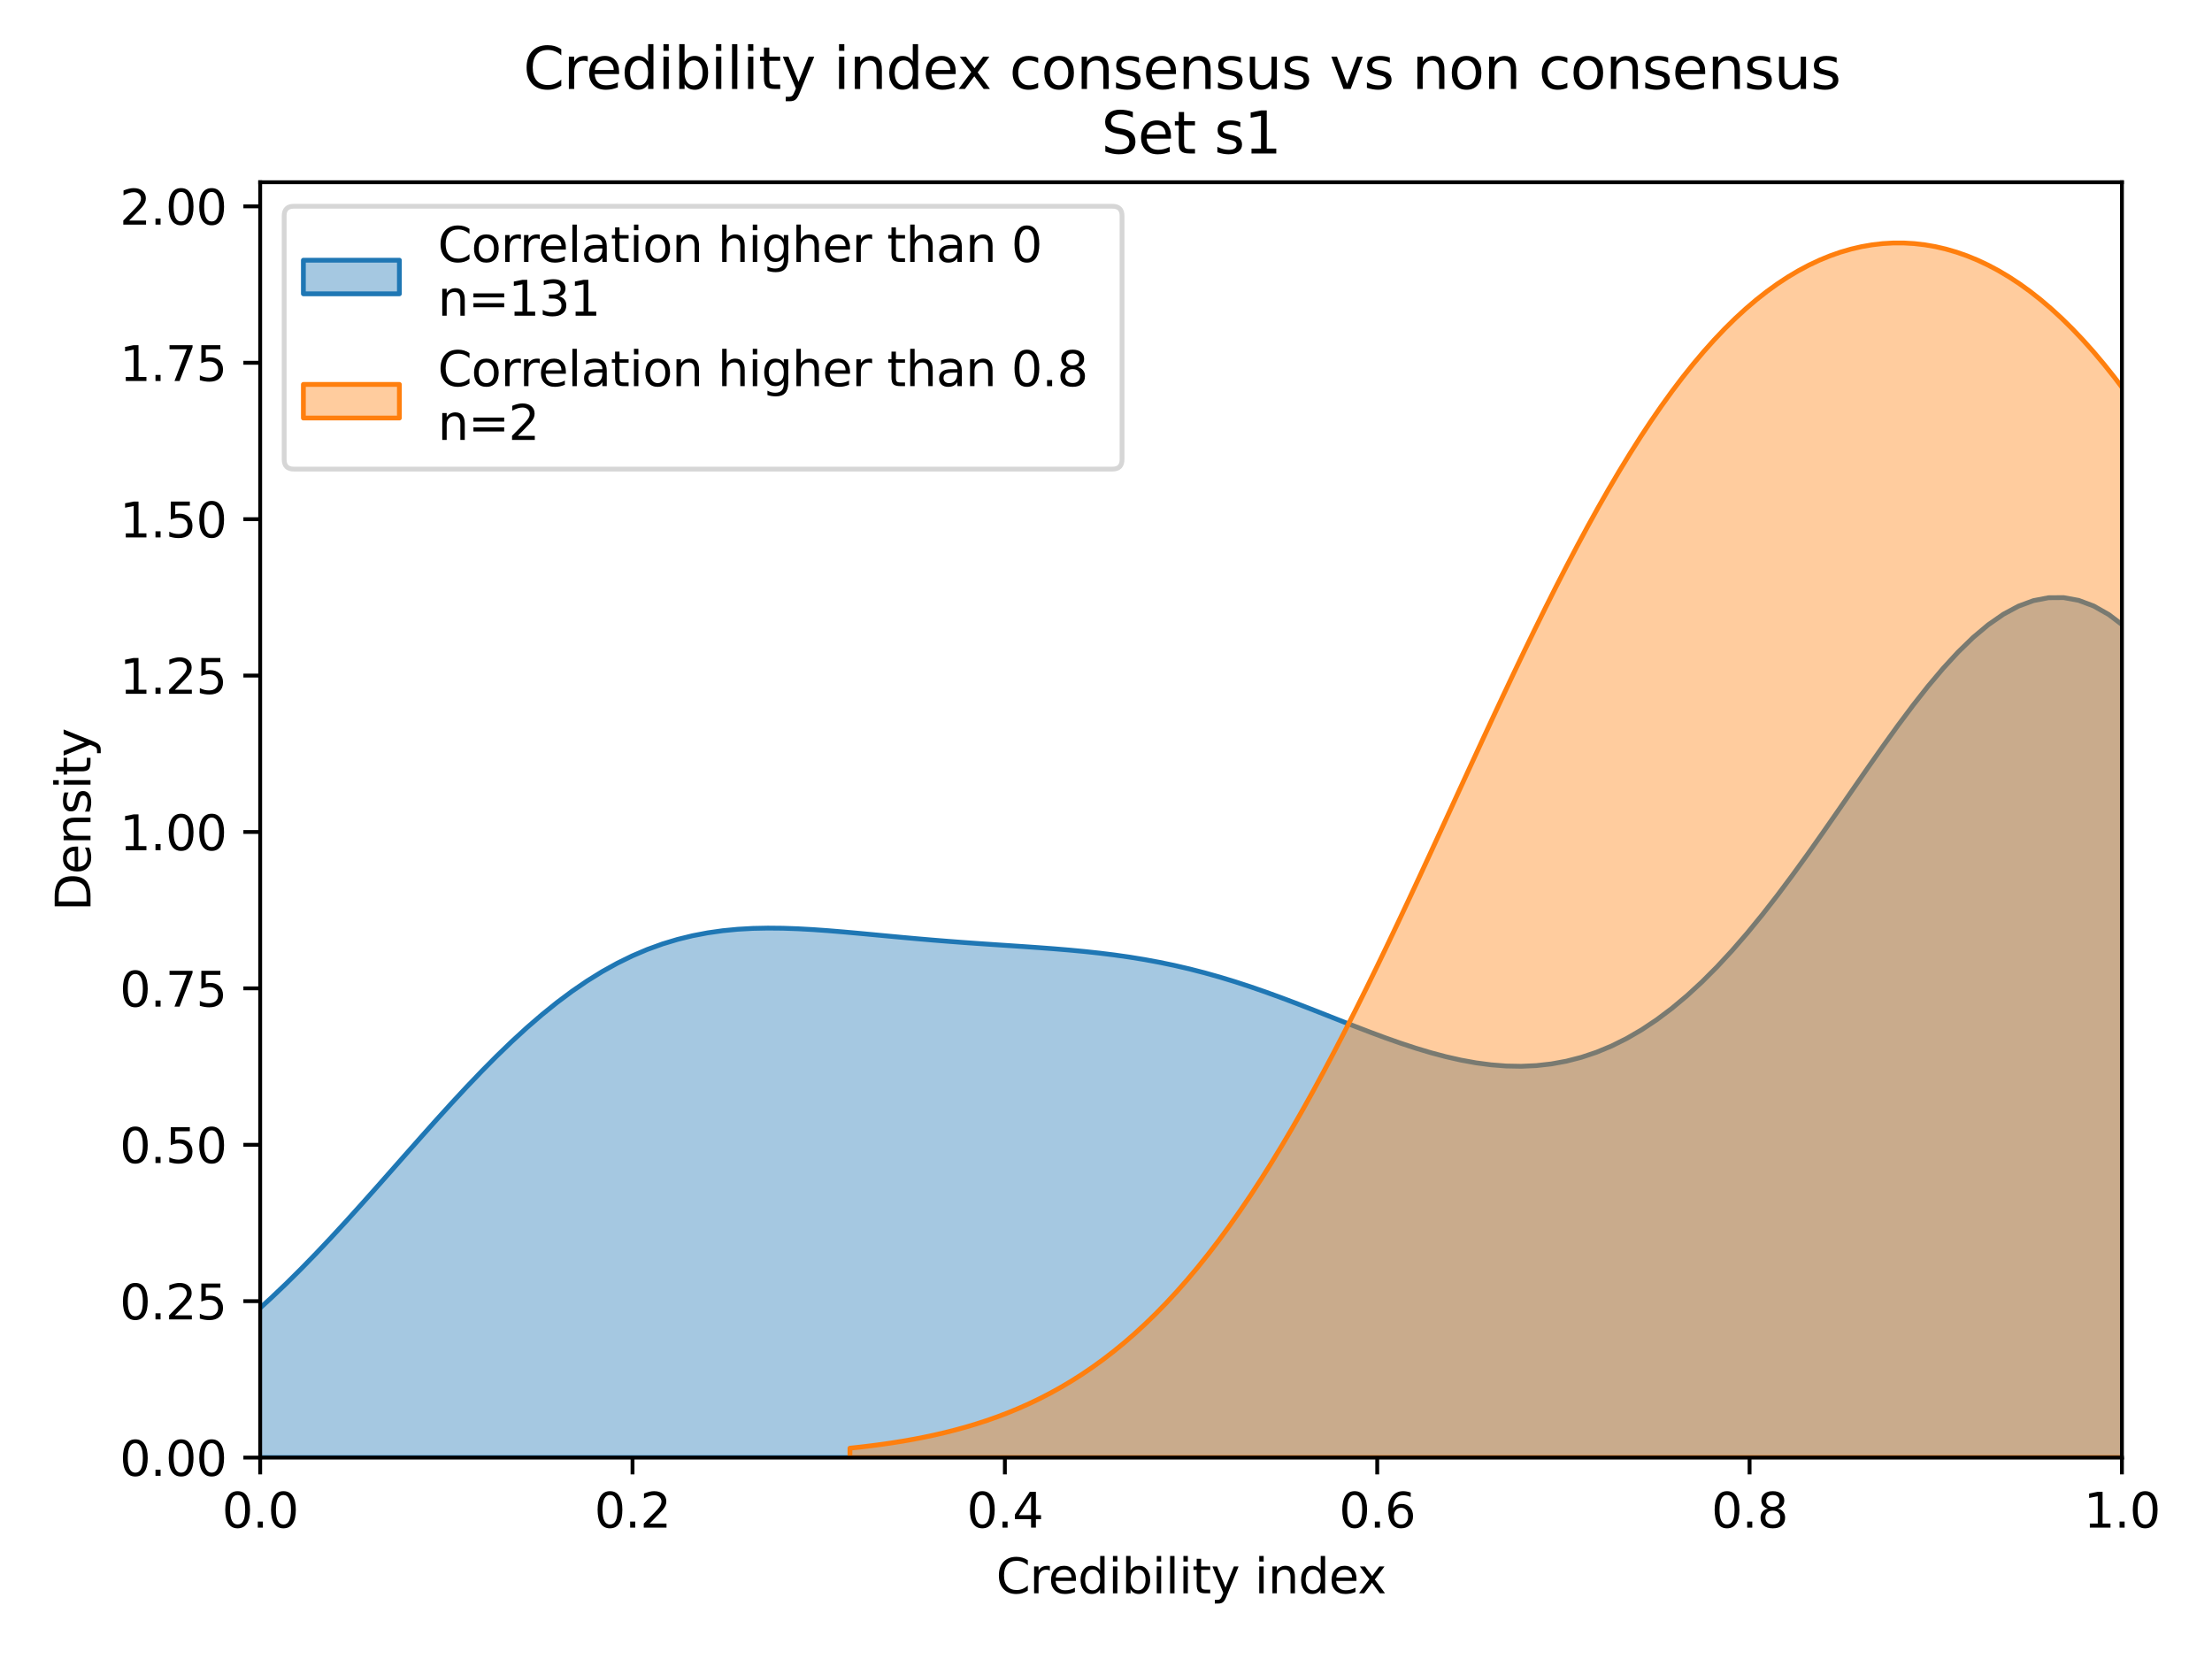 <?xml version="1.0" encoding="utf-8" standalone="no"?>
<!DOCTYPE svg PUBLIC "-//W3C//DTD SVG 1.1//EN"
  "http://www.w3.org/Graphics/SVG/1.1/DTD/svg11.dtd">
<svg height="345.6pt" version="1.1" viewBox="0 0 460.8 345.6" width="460.8pt" xmlns="http://www.w3.org/2000/svg" xmlns:xlink="http://www.w3.org/1999/xlink">
 <defs>
  <style type="text/css">*{stroke-linecap:butt;stroke-linejoin:round;}</style>
 </defs>
 <g id="figure_1">
  <g id="patch_1">
   <path d="M 0 345.6 
L 460.8 345.6 
L 460.8 0 
L 0 0 
z
" style="fill:#ffffff;"/>
  </g>
  <g id="axes_1">
   <g id="patch_2">
    <path d="M 54.2 303.64 
L 442.035 303.64 
L 442.035 37.968 
L 54.2 37.968 
z
" style="fill:#ffffff;"/>
   </g>
   <g id="PolyCollection_1">
    <path clip-path="url(#p120615dbb8)" d="M -40.898 303.309 
L -40.898 303.64 
L -37.759 303.64 
L -34.621 303.64 
L -31.482 303.64 
L -28.344 303.64 
L -25.205 303.64 
L -22.067 303.64 
L -18.928 303.64 
L -15.789 303.64 
L -12.651 303.64 
L -9.512 303.64 
L -6.374 303.64 
L -3.235 303.64 
L -0.097 303.64 
L 3.042 303.64 
L 6.18 303.64 
L 9.319 303.64 
L 12.457 303.64 
L 15.596 303.64 
L 18.735 303.64 
L 21.873 303.64 
L 25.012 303.64 
L 28.15 303.64 
L 31.289 303.64 
L 34.427 303.64 
L 37.566 303.64 
L 40.704 303.64 
L 43.843 303.64 
L 46.981 303.64 
L 50.12 303.64 
L 53.259 303.64 
L 56.397 303.64 
L 59.536 303.64 
L 62.674 303.64 
L 65.813 303.64 
L 68.951 303.64 
L 72.09 303.64 
L 75.228 303.64 
L 78.367 303.64 
L 81.505 303.64 
L 84.644 303.64 
L 87.783 303.64 
L 90.921 303.64 
L 94.06 303.64 
L 97.198 303.64 
L 100.337 303.64 
L 103.475 303.64 
L 106.614 303.64 
L 109.752 303.64 
L 112.891 303.64 
L 116.03 303.64 
L 119.168 303.64 
L 122.307 303.64 
L 125.445 303.64 
L 128.584 303.64 
L 131.722 303.64 
L 134.861 303.64 
L 137.999 303.64 
L 141.138 303.64 
L 144.276 303.64 
L 147.415 303.64 
L 150.554 303.64 
L 153.692 303.64 
L 156.831 303.64 
L 159.969 303.64 
L 163.108 303.64 
L 166.246 303.64 
L 169.385 303.64 
L 172.523 303.64 
L 175.662 303.64 
L 178.8 303.64 
L 181.939 303.64 
L 185.078 303.64 
L 188.216 303.64 
L 191.355 303.64 
L 194.493 303.64 
L 197.632 303.64 
L 200.77 303.64 
L 203.909 303.64 
L 207.047 303.64 
L 210.186 303.64 
L 213.324 303.64 
L 216.463 303.64 
L 219.602 303.64 
L 222.74 303.64 
L 225.879 303.64 
L 229.017 303.64 
L 232.156 303.64 
L 235.294 303.64 
L 238.433 303.64 
L 241.571 303.64 
L 244.71 303.64 
L 247.848 303.64 
L 250.987 303.64 
L 254.126 303.64 
L 257.264 303.64 
L 260.403 303.64 
L 263.541 303.64 
L 266.68 303.64 
L 269.818 303.64 
L 272.957 303.64 
L 276.095 303.64 
L 279.234 303.64 
L 282.373 303.64 
L 285.511 303.64 
L 288.65 303.64 
L 291.788 303.64 
L 294.927 303.64 
L 298.065 303.64 
L 301.204 303.64 
L 304.342 303.64 
L 307.481 303.64 
L 310.619 303.64 
L 313.758 303.64 
L 316.897 303.64 
L 320.035 303.64 
L 323.174 303.64 
L 326.312 303.64 
L 329.451 303.64 
L 332.589 303.64 
L 335.728 303.64 
L 338.866 303.64 
L 342.005 303.64 
L 345.143 303.64 
L 348.282 303.64 
L 351.421 303.64 
L 354.559 303.64 
L 357.698 303.64 
L 360.836 303.64 
L 363.975 303.64 
L 367.113 303.64 
L 370.252 303.64 
L 373.39 303.64 
L 376.529 303.64 
L 379.667 303.64 
L 382.806 303.64 
L 385.945 303.64 
L 389.083 303.64 
L 392.222 303.64 
L 395.36 303.64 
L 398.499 303.64 
L 401.637 303.64 
L 404.776 303.64 
L 407.914 303.64 
L 411.053 303.64 
L 414.192 303.64 
L 417.33 303.64 
L 420.469 303.64 
L 423.607 303.64 
L 426.746 303.64 
L 429.884 303.64 
L 433.023 303.64 
L 436.161 303.64 
L 439.3 303.64 
L 442.438 303.64 
L 445.577 303.64 
L 448.716 303.64 
L 451.854 303.64 
L 454.993 303.64 
L 458.131 303.64 
L 461.27 303.64 
L 464.408 303.64 
L 467.547 303.64 
L 470.685 303.64 
L 473.824 303.64 
L 476.962 303.64 
L 480.101 303.64 
L 483.24 303.64 
L 486.378 303.64 
L 489.517 303.64 
L 492.655 303.64 
L 495.794 303.64 
L 498.932 303.64 
L 502.071 303.64 
L 505.209 303.64 
L 508.348 303.64 
L 511.486 303.64 
L 514.625 303.64 
L 517.764 303.64 
L 520.902 303.64 
L 524.041 303.64 
L 527.179 303.64 
L 530.318 303.64 
L 533.456 303.64 
L 536.595 303.64 
L 539.733 303.64 
L 542.872 303.64 
L 546.01 303.64 
L 549.149 303.64 
L 552.288 303.64 
L 555.426 303.64 
L 558.565 303.64 
L 561.703 303.64 
L 564.842 303.64 
L 567.98 303.64 
L 571.119 303.64 
L 574.257 303.64 
L 577.396 303.64 
L 580.535 303.64 
L 583.673 303.64 
L 583.673 302.188 
L 583.673 302.188 
L 580.535 301.868 
L 577.396 301.486 
L 574.257 301.033 
L 571.119 300.498 
L 567.98 299.87 
L 564.842 299.136 
L 561.703 298.282 
L 558.565 297.293 
L 555.426 296.155 
L 552.288 294.851 
L 549.149 293.363 
L 546.01 291.675 
L 542.872 289.77 
L 539.733 287.63 
L 536.595 285.239 
L 533.456 282.58 
L 530.318 279.64 
L 527.179 276.406 
L 524.041 272.868 
L 520.902 269.016 
L 517.764 264.848 
L 514.625 260.36 
L 511.486 255.557 
L 508.348 250.444 
L 505.209 245.034 
L 502.071 239.343 
L 498.932 233.392 
L 495.794 227.209 
L 492.655 220.826 
L 489.517 214.278 
L 486.378 207.608 
L 483.24 200.861 
L 480.101 194.087 
L 476.962 187.338 
L 473.824 180.669 
L 470.685 174.137 
L 467.547 167.799 
L 464.408 161.712 
L 461.27 155.931 
L 458.131 150.511 
L 454.993 145.501 
L 451.854 140.947 
L 448.716 136.89 
L 445.577 133.367 
L 442.438 130.404 
L 439.3 128.025 
L 436.161 126.244 
L 433.023 125.067 
L 429.884 124.494 
L 426.746 124.517 
L 423.607 125.119 
L 420.469 126.279 
L 417.33 127.968 
L 414.192 130.151 
L 411.053 132.787 
L 407.914 135.834 
L 404.776 139.245 
L 401.637 142.969 
L 398.499 146.955 
L 395.36 151.153 
L 392.222 155.51 
L 389.083 159.977 
L 385.945 164.504 
L 382.806 169.045 
L 379.667 173.556 
L 376.529 177.998 
L 373.39 182.333 
L 370.252 186.529 
L 367.113 190.556 
L 363.975 194.391 
L 360.836 198.011 
L 357.698 201.4 
L 354.559 204.543 
L 351.421 207.431 
L 348.282 210.058 
L 345.143 212.417 
L 342.005 214.509 
L 338.866 216.335 
L 335.728 217.897 
L 332.589 219.2 
L 329.451 220.252 
L 326.312 221.06 
L 323.174 221.635 
L 320.035 221.986 
L 316.897 222.126 
L 313.758 222.067 
L 310.619 221.823 
L 307.481 221.409 
L 304.342 220.839 
L 301.204 220.129 
L 298.065 219.295 
L 294.927 218.353 
L 291.788 217.321 
L 288.65 216.215 
L 285.511 215.051 
L 282.373 213.847 
L 279.234 212.618 
L 276.095 211.379 
L 272.957 210.147 
L 269.818 208.933 
L 266.68 207.752 
L 263.541 206.614 
L 260.403 205.529 
L 257.264 204.506 
L 254.126 203.551 
L 250.987 202.668 
L 247.848 201.861 
L 244.71 201.13 
L 241.571 200.476 
L 238.433 199.895 
L 235.294 199.383 
L 232.156 198.937 
L 229.017 198.548 
L 225.879 198.21 
L 222.74 197.914 
L 219.602 197.653 
L 216.463 197.416 
L 213.324 197.197 
L 210.186 196.986 
L 207.047 196.777 
L 203.909 196.563 
L 200.77 196.34 
L 197.632 196.102 
L 194.493 195.85 
L 191.355 195.582 
L 188.216 195.3 
L 185.078 195.007 
L 181.939 194.711 
L 178.8 194.417 
L 175.662 194.135 
L 172.523 193.876 
L 169.385 193.653 
L 166.246 193.479 
L 163.108 193.369 
L 159.969 193.339 
L 156.831 193.403 
L 153.692 193.579 
L 150.554 193.882 
L 147.415 194.327 
L 144.276 194.927 
L 141.138 195.697 
L 137.999 196.646 
L 134.861 197.785 
L 131.722 199.121 
L 128.584 200.659 
L 125.445 202.401 
L 122.307 204.348 
L 119.168 206.497 
L 116.03 208.842 
L 112.891 211.376 
L 109.752 214.089 
L 106.614 216.968 
L 103.475 219.998 
L 100.337 223.163 
L 97.198 226.444 
L 94.06 229.823 
L 90.921 233.278 
L 87.783 236.788 
L 84.644 240.333 
L 81.505 243.89 
L 78.367 247.438 
L 75.228 250.958 
L 72.09 254.429 
L 68.951 257.833 
L 65.813 261.153 
L 62.674 264.374 
L 59.536 267.483 
L 56.397 270.468 
L 53.259 273.318 
L 50.12 276.027 
L 46.981 278.587 
L 43.843 280.996 
L 40.704 283.252 
L 37.566 285.352 
L 34.427 287.299 
L 31.289 289.096 
L 28.15 290.745 
L 25.012 292.251 
L 21.873 293.621 
L 18.735 294.861 
L 15.596 295.978 
L 12.457 296.98 
L 9.319 297.873 
L 6.18 298.667 
L 3.042 299.368 
L -0.097 299.986 
L -3.235 300.527 
L -6.374 300.998 
L -9.512 301.407 
L -12.651 301.761 
L -15.789 302.065 
L -18.928 302.325 
L -22.067 302.547 
L -25.205 302.735 
L -28.344 302.893 
L -31.482 303.027 
L -34.621 303.139 
L -37.759 303.232 
L -40.898 303.309 
z
" style="fill:#1f77b4;fill-opacity:0.4;stroke:#1f77b4;"/>
   </g>
   <g id="PolyCollection_2">
    <defs>
     <path d="M 177.061 -43.919 
L 177.061 -41.96 
L 179.257 -41.96 
L 181.452 -41.96 
L 183.647 -41.96 
L 185.843 -41.96 
L 188.038 -41.96 
L 190.233 -41.96 
L 192.429 -41.96 
L 194.624 -41.96 
L 196.819 -41.96 
L 199.015 -41.96 
L 201.21 -41.96 
L 203.405 -41.96 
L 205.601 -41.96 
L 207.796 -41.96 
L 209.991 -41.96 
L 212.186 -41.96 
L 214.382 -41.96 
L 216.577 -41.96 
L 218.772 -41.96 
L 220.968 -41.96 
L 223.163 -41.96 
L 225.358 -41.96 
L 227.554 -41.96 
L 229.749 -41.96 
L 231.944 -41.96 
L 234.14 -41.96 
L 236.335 -41.96 
L 238.53 -41.96 
L 240.725 -41.96 
L 242.921 -41.96 
L 245.116 -41.96 
L 247.311 -41.96 
L 249.507 -41.96 
L 251.702 -41.96 
L 253.897 -41.96 
L 256.093 -41.96 
L 258.288 -41.96 
L 260.483 -41.96 
L 262.679 -41.96 
L 264.874 -41.96 
L 267.069 -41.96 
L 269.264 -41.96 
L 271.46 -41.96 
L 273.655 -41.96 
L 275.85 -41.96 
L 278.046 -41.96 
L 280.241 -41.96 
L 282.436 -41.96 
L 284.632 -41.96 
L 286.827 -41.96 
L 289.022 -41.96 
L 291.218 -41.96 
L 293.413 -41.96 
L 295.608 -41.96 
L 297.804 -41.96 
L 299.999 -41.96 
L 302.194 -41.96 
L 304.389 -41.96 
L 306.585 -41.96 
L 308.78 -41.96 
L 310.975 -41.96 
L 313.171 -41.96 
L 315.366 -41.96 
L 317.561 -41.96 
L 319.757 -41.96 
L 321.952 -41.96 
L 324.147 -41.96 
L 326.343 -41.96 
L 328.538 -41.96 
L 330.733 -41.96 
L 332.928 -41.96 
L 335.124 -41.96 
L 337.319 -41.96 
L 339.514 -41.96 
L 341.71 -41.96 
L 343.905 -41.96 
L 346.1 -41.96 
L 348.296 -41.96 
L 350.491 -41.96 
L 352.686 -41.96 
L 354.882 -41.96 
L 357.077 -41.96 
L 359.272 -41.96 
L 361.467 -41.96 
L 363.663 -41.96 
L 365.858 -41.96 
L 368.053 -41.96 
L 370.249 -41.96 
L 372.444 -41.96 
L 374.639 -41.96 
L 376.835 -41.96 
L 379.03 -41.96 
L 381.225 -41.96 
L 383.421 -41.96 
L 385.616 -41.96 
L 387.811 -41.96 
L 390.007 -41.96 
L 392.202 -41.96 
L 394.397 -41.96 
L 396.592 -41.96 
L 398.788 -41.96 
L 400.983 -41.96 
L 403.178 -41.96 
L 405.374 -41.96 
L 407.569 -41.96 
L 409.764 -41.96 
L 411.96 -41.96 
L 414.155 -41.96 
L 416.35 -41.96 
L 418.546 -41.96 
L 420.741 -41.96 
L 422.936 -41.96 
L 425.131 -41.96 
L 427.327 -41.96 
L 429.522 -41.96 
L 431.717 -41.96 
L 433.913 -41.96 
L 436.108 -41.96 
L 438.303 -41.96 
L 440.499 -41.96 
L 442.694 -41.96 
L 444.889 -41.96 
L 447.085 -41.96 
L 449.28 -41.96 
L 451.475 -41.96 
L 453.671 -41.96 
L 455.866 -41.96 
L 458.061 -41.96 
L 460.256 -41.96 
L 462.452 -41.96 
L 464.647 -41.96 
L 466.842 -41.96 
L 469.038 -41.96 
L 471.233 -41.96 
L 473.428 -41.96 
L 475.624 -41.96 
L 477.819 -41.96 
L 480.014 -41.96 
L 482.21 -41.96 
L 484.405 -41.96 
L 486.6 -41.96 
L 488.795 -41.96 
L 490.991 -41.96 
L 493.186 -41.96 
L 495.381 -41.96 
L 497.577 -41.96 
L 499.772 -41.96 
L 501.967 -41.96 
L 504.163 -41.96 
L 506.358 -41.96 
L 508.553 -41.96 
L 510.749 -41.96 
L 512.944 -41.96 
L 515.139 -41.96 
L 517.334 -41.96 
L 519.53 -41.96 
L 521.725 -41.96 
L 523.92 -41.96 
L 526.116 -41.96 
L 528.311 -41.96 
L 530.506 -41.96 
L 532.702 -41.96 
L 534.897 -41.96 
L 537.092 -41.96 
L 539.288 -41.96 
L 541.483 -41.96 
L 543.678 -41.96 
L 545.874 -41.96 
L 548.069 -41.96 
L 550.264 -41.96 
L 552.459 -41.96 
L 554.655 -41.96 
L 556.85 -41.96 
L 559.045 -41.96 
L 561.241 -41.96 
L 563.436 -41.96 
L 565.631 -41.96 
L 567.827 -41.96 
L 570.022 -41.96 
L 572.217 -41.96 
L 574.413 -41.96 
L 576.608 -41.96 
L 578.803 -41.96 
L 580.998 -41.96 
L 583.194 -41.96 
L 585.389 -41.96 
L 587.584 -41.96 
L 589.78 -41.96 
L 591.975 -41.96 
L 594.17 -41.96 
L 596.366 -41.96 
L 598.561 -41.96 
L 600.756 -41.96 
L 602.952 -41.96 
L 605.147 -41.96 
L 607.342 -41.96 
L 609.538 -41.96 
L 611.733 -41.96 
L 613.928 -41.96 
L 613.928 -43.919 
L 613.928 -43.919 
L 611.733 -44.156 
L 609.538 -44.418 
L 607.342 -44.708 
L 605.147 -45.028 
L 602.952 -45.379 
L 600.756 -45.766 
L 598.561 -46.189 
L 596.366 -46.654 
L 594.17 -47.161 
L 591.975 -47.715 
L 589.78 -48.319 
L 587.584 -48.976 
L 585.389 -49.69 
L 583.194 -50.463 
L 580.998 -51.301 
L 578.803 -52.207 
L 576.608 -53.184 
L 574.413 -54.236 
L 572.217 -55.368 
L 570.022 -56.583 
L 567.827 -57.885 
L 565.631 -59.278 
L 563.436 -60.766 
L 561.241 -62.352 
L 559.045 -64.041 
L 556.85 -65.835 
L 554.655 -67.739 
L 552.459 -69.754 
L 550.264 -71.884 
L 548.069 -74.132 
L 545.874 -76.499 
L 543.678 -78.988 
L 541.483 -81.601 
L 539.288 -84.338 
L 537.092 -87.201 
L 534.897 -90.189 
L 532.702 -93.304 
L 530.506 -96.543 
L 528.311 -99.906 
L 526.116 -103.391 
L 523.92 -106.997 
L 521.725 -110.72 
L 519.53 -114.556 
L 517.334 -118.503 
L 515.139 -122.555 
L 512.944 -126.707 
L 510.749 -130.954 
L 508.553 -135.289 
L 506.358 -139.707 
L 504.163 -144.199 
L 501.967 -148.757 
L 499.772 -153.375 
L 497.577 -158.043 
L 495.381 -162.753 
L 493.186 -167.494 
L 490.991 -172.259 
L 488.795 -177.036 
L 486.6 -181.817 
L 484.405 -186.591 
L 482.21 -191.349 
L 480.014 -196.08 
L 477.819 -200.775 
L 475.624 -205.423 
L 473.428 -210.017 
L 471.233 -214.545 
L 469.038 -219 
L 466.842 -223.372 
L 464.647 -227.654 
L 462.452 -231.838 
L 460.256 -235.916 
L 458.061 -239.882 
L 455.866 -243.73 
L 453.671 -247.454 
L 451.475 -251.049 
L 449.28 -254.512 
L 447.085 -257.837 
L 444.889 -261.022 
L 442.694 -264.065 
L 440.499 -266.963 
L 438.303 -269.715 
L 436.108 -272.32 
L 433.913 -274.777 
L 431.717 -277.088 
L 429.522 -279.251 
L 427.327 -281.267 
L 425.131 -283.139 
L 422.936 -284.867 
L 420.741 -286.453 
L 418.546 -287.898 
L 416.35 -289.204 
L 414.155 -290.373 
L 411.96 -291.406 
L 409.764 -292.306 
L 407.569 -293.075 
L 405.374 -293.712 
L 403.178 -294.221 
L 400.983 -294.601 
L 398.788 -294.855 
L 396.592 -294.981 
L 394.397 -294.981 
L 392.202 -294.855 
L 390.007 -294.601 
L 387.811 -294.221 
L 385.616 -293.712 
L 383.421 -293.075 
L 381.225 -292.306 
L 379.03 -291.406 
L 376.835 -290.373 
L 374.639 -289.204 
L 372.444 -287.898 
L 370.249 -286.453 
L 368.053 -284.867 
L 365.858 -283.139 
L 363.663 -281.267 
L 361.467 -279.251 
L 359.272 -277.088 
L 357.077 -274.777 
L 354.882 -272.32 
L 352.686 -269.715 
L 350.491 -266.963 
L 348.296 -264.065 
L 346.1 -261.022 
L 343.905 -257.837 
L 341.71 -254.512 
L 339.514 -251.049 
L 337.319 -247.454 
L 335.124 -243.73 
L 332.928 -239.882 
L 330.733 -235.916 
L 328.538 -231.838 
L 326.343 -227.654 
L 324.147 -223.372 
L 321.952 -219 
L 319.757 -214.545 
L 317.561 -210.017 
L 315.366 -205.423 
L 313.171 -200.775 
L 310.975 -196.08 
L 308.78 -191.349 
L 306.585 -186.591 
L 304.389 -181.817 
L 302.194 -177.036 
L 299.999 -172.259 
L 297.804 -167.494 
L 295.608 -162.753 
L 293.413 -158.043 
L 291.218 -153.375 
L 289.022 -148.757 
L 286.827 -144.199 
L 284.632 -139.707 
L 282.436 -135.289 
L 280.241 -130.954 
L 278.046 -126.707 
L 275.85 -122.555 
L 273.655 -118.503 
L 271.46 -114.556 
L 269.264 -110.72 
L 267.069 -106.997 
L 264.874 -103.391 
L 262.679 -99.906 
L 260.483 -96.543 
L 258.288 -93.304 
L 256.093 -90.189 
L 253.897 -87.201 
L 251.702 -84.338 
L 249.507 -81.601 
L 247.311 -78.988 
L 245.116 -76.499 
L 242.921 -74.132 
L 240.725 -71.884 
L 238.53 -69.754 
L 236.335 -67.739 
L 234.14 -65.835 
L 231.944 -64.041 
L 229.749 -62.352 
L 227.554 -60.766 
L 225.358 -59.278 
L 223.163 -57.885 
L 220.968 -56.583 
L 218.772 -55.368 
L 216.577 -54.236 
L 214.382 -53.184 
L 212.186 -52.207 
L 209.991 -51.301 
L 207.796 -50.463 
L 205.601 -49.69 
L 203.405 -48.976 
L 201.21 -48.319 
L 199.015 -47.715 
L 196.819 -47.161 
L 194.624 -46.654 
L 192.429 -46.189 
L 190.233 -45.766 
L 188.038 -45.379 
L 185.843 -45.028 
L 183.647 -44.708 
L 181.452 -44.418 
L 179.257 -44.156 
L 177.061 -43.919 
z
" id="mcdb74184a7" style="stroke:#ff7f0e;"/>
    </defs>
    <g clip-path="url(#p120615dbb8)">
     <use style="fill:#ff7f0e;fill-opacity:0.4;stroke:#ff7f0e;" x="0" xlink:href="#mcdb74184a7" y="345.6"/>
    </g>
   </g>
   <g id="matplotlib.axis_1">
    <g id="xtick_1">
     <g id="line2d_1">
      <defs>
       <path d="M 0 0 
L 0 3.5 
" id="mc9a29b6641" style="stroke:#000000;stroke-width:0.8;"/>
      </defs>
      <g>
       <use style="stroke:#000000;stroke-width:0.8;" x="54.2" xlink:href="#mc9a29b6641" y="303.64"/>
      </g>
     </g>
     <g id="text_1">
      <!-- 0.0 -->
      <g transform="translate(46.248 318.238)scale(0.1 -0.1)">
       <defs>
        <path d="M 2034 4250 
Q 1547 4250 1301 3770 
Q 1056 3291 1056 2328 
Q 1056 1369 1301 889 
Q 1547 409 2034 409 
Q 2525 409 2770 889 
Q 3016 1369 3016 2328 
Q 3016 3291 2770 3770 
Q 2525 4250 2034 4250 
z
M 2034 4750 
Q 2819 4750 3233 4129 
Q 3647 3509 3647 2328 
Q 3647 1150 3233 529 
Q 2819 -91 2034 -91 
Q 1250 -91 836 529 
Q 422 1150 422 2328 
Q 422 3509 836 4129 
Q 1250 4750 2034 4750 
z
" id="DejaVuSans-30" transform="scale(0.016)"/>
        <path d="M 684 794 
L 1344 794 
L 1344 0 
L 684 0 
L 684 794 
z
" id="DejaVuSans-2e" transform="scale(0.016)"/>
       </defs>
       <use xlink:href="#DejaVuSans-30"/>
       <use x="63.623" xlink:href="#DejaVuSans-2e"/>
       <use x="95.41" xlink:href="#DejaVuSans-30"/>
      </g>
     </g>
    </g>
    <g id="xtick_2">
     <g id="line2d_2">
      <g>
       <use style="stroke:#000000;stroke-width:0.8;" x="131.767" xlink:href="#mc9a29b6641" y="303.64"/>
      </g>
     </g>
     <g id="text_2">
      <!-- 0.2 -->
      <g transform="translate(123.815 318.238)scale(0.1 -0.1)">
       <defs>
        <path d="M 1228 531 
L 3431 531 
L 3431 0 
L 469 0 
L 469 531 
Q 828 903 1448 1529 
Q 2069 2156 2228 2338 
Q 2531 2678 2651 2914 
Q 2772 3150 2772 3378 
Q 2772 3750 2511 3984 
Q 2250 4219 1831 4219 
Q 1534 4219 1204 4116 
Q 875 4013 500 3803 
L 500 4441 
Q 881 4594 1212 4672 
Q 1544 4750 1819 4750 
Q 2544 4750 2975 4387 
Q 3406 4025 3406 3419 
Q 3406 3131 3298 2873 
Q 3191 2616 2906 2266 
Q 2828 2175 2409 1742 
Q 1991 1309 1228 531 
z
" id="DejaVuSans-32" transform="scale(0.016)"/>
       </defs>
       <use xlink:href="#DejaVuSans-30"/>
       <use x="63.623" xlink:href="#DejaVuSans-2e"/>
       <use x="95.41" xlink:href="#DejaVuSans-32"/>
      </g>
     </g>
    </g>
    <g id="xtick_3">
     <g id="line2d_3">
      <g>
       <use style="stroke:#000000;stroke-width:0.8;" x="209.334" xlink:href="#mc9a29b6641" y="303.64"/>
      </g>
     </g>
     <g id="text_3">
      <!-- 0.4 -->
      <g transform="translate(201.382 318.238)scale(0.1 -0.1)">
       <defs>
        <path d="M 2419 4116 
L 825 1625 
L 2419 1625 
L 2419 4116 
z
M 2253 4666 
L 3047 4666 
L 3047 1625 
L 3713 1625 
L 3713 1100 
L 3047 1100 
L 3047 0 
L 2419 0 
L 2419 1100 
L 313 1100 
L 313 1709 
L 2253 4666 
z
" id="DejaVuSans-34" transform="scale(0.016)"/>
       </defs>
       <use xlink:href="#DejaVuSans-30"/>
       <use x="63.623" xlink:href="#DejaVuSans-2e"/>
       <use x="95.41" xlink:href="#DejaVuSans-34"/>
      </g>
     </g>
    </g>
    <g id="xtick_4">
     <g id="line2d_4">
      <g>
       <use style="stroke:#000000;stroke-width:0.8;" x="286.901" xlink:href="#mc9a29b6641" y="303.64"/>
      </g>
     </g>
     <g id="text_4">
      <!-- 0.6 -->
      <g transform="translate(278.949 318.238)scale(0.1 -0.1)">
       <defs>
        <path d="M 2113 2584 
Q 1688 2584 1439 2293 
Q 1191 2003 1191 1497 
Q 1191 994 1439 701 
Q 1688 409 2113 409 
Q 2538 409 2786 701 
Q 3034 994 3034 1497 
Q 3034 2003 2786 2293 
Q 2538 2584 2113 2584 
z
M 3366 4563 
L 3366 3988 
Q 3128 4100 2886 4159 
Q 2644 4219 2406 4219 
Q 1781 4219 1451 3797 
Q 1122 3375 1075 2522 
Q 1259 2794 1537 2939 
Q 1816 3084 2150 3084 
Q 2853 3084 3261 2657 
Q 3669 2231 3669 1497 
Q 3669 778 3244 343 
Q 2819 -91 2113 -91 
Q 1303 -91 875 529 
Q 447 1150 447 2328 
Q 447 3434 972 4092 
Q 1497 4750 2381 4750 
Q 2619 4750 2861 4703 
Q 3103 4656 3366 4563 
z
" id="DejaVuSans-36" transform="scale(0.016)"/>
       </defs>
       <use xlink:href="#DejaVuSans-30"/>
       <use x="63.623" xlink:href="#DejaVuSans-2e"/>
       <use x="95.41" xlink:href="#DejaVuSans-36"/>
      </g>
     </g>
    </g>
    <g id="xtick_5">
     <g id="line2d_5">
      <g>
       <use style="stroke:#000000;stroke-width:0.8;" x="364.468" xlink:href="#mc9a29b6641" y="303.64"/>
      </g>
     </g>
     <g id="text_5">
      <!-- 0.8 -->
      <g transform="translate(356.516 318.238)scale(0.1 -0.1)">
       <defs>
        <path d="M 2034 2216 
Q 1584 2216 1326 1975 
Q 1069 1734 1069 1313 
Q 1069 891 1326 650 
Q 1584 409 2034 409 
Q 2484 409 2743 651 
Q 3003 894 3003 1313 
Q 3003 1734 2745 1975 
Q 2488 2216 2034 2216 
z
M 1403 2484 
Q 997 2584 770 2862 
Q 544 3141 544 3541 
Q 544 4100 942 4425 
Q 1341 4750 2034 4750 
Q 2731 4750 3128 4425 
Q 3525 4100 3525 3541 
Q 3525 3141 3298 2862 
Q 3072 2584 2669 2484 
Q 3125 2378 3379 2068 
Q 3634 1759 3634 1313 
Q 3634 634 3220 271 
Q 2806 -91 2034 -91 
Q 1263 -91 848 271 
Q 434 634 434 1313 
Q 434 1759 690 2068 
Q 947 2378 1403 2484 
z
M 1172 3481 
Q 1172 3119 1398 2916 
Q 1625 2713 2034 2713 
Q 2441 2713 2670 2916 
Q 2900 3119 2900 3481 
Q 2900 3844 2670 4047 
Q 2441 4250 2034 4250 
Q 1625 4250 1398 4047 
Q 1172 3844 1172 3481 
z
" id="DejaVuSans-38" transform="scale(0.016)"/>
       </defs>
       <use xlink:href="#DejaVuSans-30"/>
       <use x="63.623" xlink:href="#DejaVuSans-2e"/>
       <use x="95.41" xlink:href="#DejaVuSans-38"/>
      </g>
     </g>
    </g>
    <g id="xtick_6">
     <g id="line2d_6">
      <g>
       <use style="stroke:#000000;stroke-width:0.8;" x="442.035" xlink:href="#mc9a29b6641" y="303.64"/>
      </g>
     </g>
     <g id="text_6">
      <!-- 1.0 -->
      <g transform="translate(434.083 318.238)scale(0.1 -0.1)">
       <defs>
        <path d="M 794 531 
L 1825 531 
L 1825 4091 
L 703 3866 
L 703 4441 
L 1819 4666 
L 2450 4666 
L 2450 531 
L 3481 531 
L 3481 0 
L 794 0 
L 794 531 
z
" id="DejaVuSans-31" transform="scale(0.016)"/>
       </defs>
       <use xlink:href="#DejaVuSans-31"/>
       <use x="63.623" xlink:href="#DejaVuSans-2e"/>
       <use x="95.41" xlink:href="#DejaVuSans-30"/>
      </g>
     </g>
    </g>
    <g id="text_7">
     <!-- Credibility index -->
     <g transform="translate(207.513 331.917)scale(0.1 -0.1)">
      <defs>
       <path d="M 4122 4306 
L 4122 3641 
Q 3803 3938 3442 4084 
Q 3081 4231 2675 4231 
Q 1875 4231 1450 3742 
Q 1025 3253 1025 2328 
Q 1025 1406 1450 917 
Q 1875 428 2675 428 
Q 3081 428 3442 575 
Q 3803 722 4122 1019 
L 4122 359 
Q 3791 134 3420 21 
Q 3050 -91 2638 -91 
Q 1578 -91 968 557 
Q 359 1206 359 2328 
Q 359 3453 968 4101 
Q 1578 4750 2638 4750 
Q 3056 4750 3426 4639 
Q 3797 4528 4122 4306 
z
" id="DejaVuSans-43" transform="scale(0.016)"/>
       <path d="M 2631 2963 
Q 2534 3019 2420 3045 
Q 2306 3072 2169 3072 
Q 1681 3072 1420 2755 
Q 1159 2438 1159 1844 
L 1159 0 
L 581 0 
L 581 3500 
L 1159 3500 
L 1159 2956 
Q 1341 3275 1631 3429 
Q 1922 3584 2338 3584 
Q 2397 3584 2469 3576 
Q 2541 3569 2628 3553 
L 2631 2963 
z
" id="DejaVuSans-72" transform="scale(0.016)"/>
       <path d="M 3597 1894 
L 3597 1613 
L 953 1613 
Q 991 1019 1311 708 
Q 1631 397 2203 397 
Q 2534 397 2845 478 
Q 3156 559 3463 722 
L 3463 178 
Q 3153 47 2828 -22 
Q 2503 -91 2169 -91 
Q 1331 -91 842 396 
Q 353 884 353 1716 
Q 353 2575 817 3079 
Q 1281 3584 2069 3584 
Q 2775 3584 3186 3129 
Q 3597 2675 3597 1894 
z
M 3022 2063 
Q 3016 2534 2758 2815 
Q 2500 3097 2075 3097 
Q 1594 3097 1305 2825 
Q 1016 2553 972 2059 
L 3022 2063 
z
" id="DejaVuSans-65" transform="scale(0.016)"/>
       <path d="M 2906 2969 
L 2906 4863 
L 3481 4863 
L 3481 0 
L 2906 0 
L 2906 525 
Q 2725 213 2448 61 
Q 2172 -91 1784 -91 
Q 1150 -91 751 415 
Q 353 922 353 1747 
Q 353 2572 751 3078 
Q 1150 3584 1784 3584 
Q 2172 3584 2448 3432 
Q 2725 3281 2906 2969 
z
M 947 1747 
Q 947 1113 1208 752 
Q 1469 391 1925 391 
Q 2381 391 2643 752 
Q 2906 1113 2906 1747 
Q 2906 2381 2643 2742 
Q 2381 3103 1925 3103 
Q 1469 3103 1208 2742 
Q 947 2381 947 1747 
z
" id="DejaVuSans-64" transform="scale(0.016)"/>
       <path d="M 603 3500 
L 1178 3500 
L 1178 0 
L 603 0 
L 603 3500 
z
M 603 4863 
L 1178 4863 
L 1178 4134 
L 603 4134 
L 603 4863 
z
" id="DejaVuSans-69" transform="scale(0.016)"/>
       <path d="M 3116 1747 
Q 3116 2381 2855 2742 
Q 2594 3103 2138 3103 
Q 1681 3103 1420 2742 
Q 1159 2381 1159 1747 
Q 1159 1113 1420 752 
Q 1681 391 2138 391 
Q 2594 391 2855 752 
Q 3116 1113 3116 1747 
z
M 1159 2969 
Q 1341 3281 1617 3432 
Q 1894 3584 2278 3584 
Q 2916 3584 3314 3078 
Q 3713 2572 3713 1747 
Q 3713 922 3314 415 
Q 2916 -91 2278 -91 
Q 1894 -91 1617 61 
Q 1341 213 1159 525 
L 1159 0 
L 581 0 
L 581 4863 
L 1159 4863 
L 1159 2969 
z
" id="DejaVuSans-62" transform="scale(0.016)"/>
       <path d="M 603 4863 
L 1178 4863 
L 1178 0 
L 603 0 
L 603 4863 
z
" id="DejaVuSans-6c" transform="scale(0.016)"/>
       <path d="M 1172 4494 
L 1172 3500 
L 2356 3500 
L 2356 3053 
L 1172 3053 
L 1172 1153 
Q 1172 725 1289 603 
Q 1406 481 1766 481 
L 2356 481 
L 2356 0 
L 1766 0 
Q 1100 0 847 248 
Q 594 497 594 1153 
L 594 3053 
L 172 3053 
L 172 3500 
L 594 3500 
L 594 4494 
L 1172 4494 
z
" id="DejaVuSans-74" transform="scale(0.016)"/>
       <path d="M 2059 -325 
Q 1816 -950 1584 -1140 
Q 1353 -1331 966 -1331 
L 506 -1331 
L 506 -850 
L 844 -850 
Q 1081 -850 1212 -737 
Q 1344 -625 1503 -206 
L 1606 56 
L 191 3500 
L 800 3500 
L 1894 763 
L 2988 3500 
L 3597 3500 
L 2059 -325 
z
" id="DejaVuSans-79" transform="scale(0.016)"/>
       <path id="DejaVuSans-20" transform="scale(0.016)"/>
       <path d="M 3513 2113 
L 3513 0 
L 2938 0 
L 2938 2094 
Q 2938 2591 2744 2837 
Q 2550 3084 2163 3084 
Q 1697 3084 1428 2787 
Q 1159 2491 1159 1978 
L 1159 0 
L 581 0 
L 581 3500 
L 1159 3500 
L 1159 2956 
Q 1366 3272 1645 3428 
Q 1925 3584 2291 3584 
Q 2894 3584 3203 3211 
Q 3513 2838 3513 2113 
z
" id="DejaVuSans-6e" transform="scale(0.016)"/>
       <path d="M 3513 3500 
L 2247 1797 
L 3578 0 
L 2900 0 
L 1881 1375 
L 863 0 
L 184 0 
L 1544 1831 
L 300 3500 
L 978 3500 
L 1906 2253 
L 2834 3500 
L 3513 3500 
z
" id="DejaVuSans-78" transform="scale(0.016)"/>
      </defs>
      <use xlink:href="#DejaVuSans-43"/>
      <use x="69.824" xlink:href="#DejaVuSans-72"/>
      <use x="108.688" xlink:href="#DejaVuSans-65"/>
      <use x="170.211" xlink:href="#DejaVuSans-64"/>
      <use x="233.688" xlink:href="#DejaVuSans-69"/>
      <use x="261.471" xlink:href="#DejaVuSans-62"/>
      <use x="324.947" xlink:href="#DejaVuSans-69"/>
      <use x="352.73" xlink:href="#DejaVuSans-6c"/>
      <use x="380.514" xlink:href="#DejaVuSans-69"/>
      <use x="408.297" xlink:href="#DejaVuSans-74"/>
      <use x="447.506" xlink:href="#DejaVuSans-79"/>
      <use x="506.686" xlink:href="#DejaVuSans-20"/>
      <use x="538.473" xlink:href="#DejaVuSans-69"/>
      <use x="566.256" xlink:href="#DejaVuSans-6e"/>
      <use x="629.635" xlink:href="#DejaVuSans-64"/>
      <use x="693.111" xlink:href="#DejaVuSans-65"/>
      <use x="752.885" xlink:href="#DejaVuSans-78"/>
     </g>
    </g>
   </g>
   <g id="matplotlib.axis_2">
    <g id="ytick_1">
     <g id="line2d_7">
      <defs>
       <path d="M 0 0 
L -3.5 0 
" id="mb8fa75d5f5" style="stroke:#000000;stroke-width:0.8;"/>
      </defs>
      <g>
       <use style="stroke:#000000;stroke-width:0.8;" x="54.2" xlink:href="#mb8fa75d5f5" y="303.64"/>
      </g>
     </g>
     <g id="text_8">
      <!-- 0.00 -->
      <g transform="translate(24.934 307.439)scale(0.1 -0.1)">
       <use xlink:href="#DejaVuSans-30"/>
       <use x="63.623" xlink:href="#DejaVuSans-2e"/>
       <use x="95.41" xlink:href="#DejaVuSans-30"/>
       <use x="159.033" xlink:href="#DejaVuSans-30"/>
      </g>
     </g>
    </g>
    <g id="ytick_2">
     <g id="line2d_8">
      <g>
       <use style="stroke:#000000;stroke-width:0.8;" x="54.2" xlink:href="#mb8fa75d5f5" y="271.059"/>
      </g>
     </g>
     <g id="text_9">
      <!-- 0.25 -->
      <g transform="translate(24.934 274.858)scale(0.1 -0.1)">
       <defs>
        <path d="M 691 4666 
L 3169 4666 
L 3169 4134 
L 1269 4134 
L 1269 2991 
Q 1406 3038 1543 3061 
Q 1681 3084 1819 3084 
Q 2600 3084 3056 2656 
Q 3513 2228 3513 1497 
Q 3513 744 3044 326 
Q 2575 -91 1722 -91 
Q 1428 -91 1123 -41 
Q 819 9 494 109 
L 494 744 
Q 775 591 1075 516 
Q 1375 441 1709 441 
Q 2250 441 2565 725 
Q 2881 1009 2881 1497 
Q 2881 1984 2565 2268 
Q 2250 2553 1709 2553 
Q 1456 2553 1204 2497 
Q 953 2441 691 2322 
L 691 4666 
z
" id="DejaVuSans-35" transform="scale(0.016)"/>
       </defs>
       <use xlink:href="#DejaVuSans-30"/>
       <use x="63.623" xlink:href="#DejaVuSans-2e"/>
       <use x="95.41" xlink:href="#DejaVuSans-32"/>
       <use x="159.033" xlink:href="#DejaVuSans-35"/>
      </g>
     </g>
    </g>
    <g id="ytick_3">
     <g id="line2d_9">
      <g>
       <use style="stroke:#000000;stroke-width:0.8;" x="54.2" xlink:href="#mb8fa75d5f5" y="238.478"/>
      </g>
     </g>
     <g id="text_10">
      <!-- 0.50 -->
      <g transform="translate(24.934 242.277)scale(0.1 -0.1)">
       <use xlink:href="#DejaVuSans-30"/>
       <use x="63.623" xlink:href="#DejaVuSans-2e"/>
       <use x="95.41" xlink:href="#DejaVuSans-35"/>
       <use x="159.033" xlink:href="#DejaVuSans-30"/>
      </g>
     </g>
    </g>
    <g id="ytick_4">
     <g id="line2d_10">
      <g>
       <use style="stroke:#000000;stroke-width:0.8;" x="54.2" xlink:href="#mb8fa75d5f5" y="205.896"/>
      </g>
     </g>
     <g id="text_11">
      <!-- 0.75 -->
      <g transform="translate(24.934 209.696)scale(0.1 -0.1)">
       <defs>
        <path d="M 525 4666 
L 3525 4666 
L 3525 4397 
L 1831 0 
L 1172 0 
L 2766 4134 
L 525 4134 
L 525 4666 
z
" id="DejaVuSans-37" transform="scale(0.016)"/>
       </defs>
       <use xlink:href="#DejaVuSans-30"/>
       <use x="63.623" xlink:href="#DejaVuSans-2e"/>
       <use x="95.41" xlink:href="#DejaVuSans-37"/>
       <use x="159.033" xlink:href="#DejaVuSans-35"/>
      </g>
     </g>
    </g>
    <g id="ytick_5">
     <g id="line2d_11">
      <g>
       <use style="stroke:#000000;stroke-width:0.8;" x="54.2" xlink:href="#mb8fa75d5f5" y="173.315"/>
      </g>
     </g>
     <g id="text_12">
      <!-- 1.00 -->
      <g transform="translate(24.934 177.114)scale(0.1 -0.1)">
       <use xlink:href="#DejaVuSans-31"/>
       <use x="63.623" xlink:href="#DejaVuSans-2e"/>
       <use x="95.41" xlink:href="#DejaVuSans-30"/>
       <use x="159.033" xlink:href="#DejaVuSans-30"/>
      </g>
     </g>
    </g>
    <g id="ytick_6">
     <g id="line2d_12">
      <g>
       <use style="stroke:#000000;stroke-width:0.8;" x="54.2" xlink:href="#mb8fa75d5f5" y="140.734"/>
      </g>
     </g>
     <g id="text_13">
      <!-- 1.25 -->
      <g transform="translate(24.934 144.533)scale(0.1 -0.1)">
       <use xlink:href="#DejaVuSans-31"/>
       <use x="63.623" xlink:href="#DejaVuSans-2e"/>
       <use x="95.41" xlink:href="#DejaVuSans-32"/>
       <use x="159.033" xlink:href="#DejaVuSans-35"/>
      </g>
     </g>
    </g>
    <g id="ytick_7">
     <g id="line2d_13">
      <g>
       <use style="stroke:#000000;stroke-width:0.8;" x="54.2" xlink:href="#mb8fa75d5f5" y="108.153"/>
      </g>
     </g>
     <g id="text_14">
      <!-- 1.50 -->
      <g transform="translate(24.934 111.952)scale(0.1 -0.1)">
       <use xlink:href="#DejaVuSans-31"/>
       <use x="63.623" xlink:href="#DejaVuSans-2e"/>
       <use x="95.41" xlink:href="#DejaVuSans-35"/>
       <use x="159.033" xlink:href="#DejaVuSans-30"/>
      </g>
     </g>
    </g>
    <g id="ytick_8">
     <g id="line2d_14">
      <g>
       <use style="stroke:#000000;stroke-width:0.8;" x="54.2" xlink:href="#mb8fa75d5f5" y="75.571"/>
      </g>
     </g>
     <g id="text_15">
      <!-- 1.75 -->
      <g transform="translate(24.934 79.371)scale(0.1 -0.1)">
       <use xlink:href="#DejaVuSans-31"/>
       <use x="63.623" xlink:href="#DejaVuSans-2e"/>
       <use x="95.41" xlink:href="#DejaVuSans-37"/>
       <use x="159.033" xlink:href="#DejaVuSans-35"/>
      </g>
     </g>
    </g>
    <g id="ytick_9">
     <g id="line2d_15">
      <g>
       <use style="stroke:#000000;stroke-width:0.8;" x="54.2" xlink:href="#mb8fa75d5f5" y="42.99"/>
      </g>
     </g>
     <g id="text_16">
      <!-- 2.00 -->
      <g transform="translate(24.934 46.789)scale(0.1 -0.1)">
       <use xlink:href="#DejaVuSans-32"/>
       <use x="63.623" xlink:href="#DejaVuSans-2e"/>
       <use x="95.41" xlink:href="#DejaVuSans-30"/>
       <use x="159.033" xlink:href="#DejaVuSans-30"/>
      </g>
     </g>
    </g>
    <g id="text_17">
     <!-- Density -->
     <g transform="translate(18.855 189.813)rotate(-90)scale(0.1 -0.1)">
      <defs>
       <path d="M 1259 4147 
L 1259 519 
L 2022 519 
Q 2988 519 3436 956 
Q 3884 1394 3884 2338 
Q 3884 3275 3436 3711 
Q 2988 4147 2022 4147 
L 1259 4147 
z
M 628 4666 
L 1925 4666 
Q 3281 4666 3915 4102 
Q 4550 3538 4550 2338 
Q 4550 1131 3912 565 
Q 3275 0 1925 0 
L 628 0 
L 628 4666 
z
" id="DejaVuSans-44" transform="scale(0.016)"/>
       <path d="M 2834 3397 
L 2834 2853 
Q 2591 2978 2328 3040 
Q 2066 3103 1784 3103 
Q 1356 3103 1142 2972 
Q 928 2841 928 2578 
Q 928 2378 1081 2264 
Q 1234 2150 1697 2047 
L 1894 2003 
Q 2506 1872 2764 1633 
Q 3022 1394 3022 966 
Q 3022 478 2636 193 
Q 2250 -91 1575 -91 
Q 1294 -91 989 -36 
Q 684 19 347 128 
L 347 722 
Q 666 556 975 473 
Q 1284 391 1588 391 
Q 1994 391 2212 530 
Q 2431 669 2431 922 
Q 2431 1156 2273 1281 
Q 2116 1406 1581 1522 
L 1381 1569 
Q 847 1681 609 1914 
Q 372 2147 372 2553 
Q 372 3047 722 3315 
Q 1072 3584 1716 3584 
Q 2034 3584 2315 3537 
Q 2597 3491 2834 3397 
z
" id="DejaVuSans-73" transform="scale(0.016)"/>
      </defs>
      <use xlink:href="#DejaVuSans-44"/>
      <use x="77.002" xlink:href="#DejaVuSans-65"/>
      <use x="138.525" xlink:href="#DejaVuSans-6e"/>
      <use x="201.904" xlink:href="#DejaVuSans-73"/>
      <use x="254.004" xlink:href="#DejaVuSans-69"/>
      <use x="281.787" xlink:href="#DejaVuSans-74"/>
      <use x="320.996" xlink:href="#DejaVuSans-79"/>
     </g>
    </g>
   </g>
   <g id="patch_3">
    <path d="M 54.2 303.64 
L 54.2 37.968 
" style="fill:none;stroke:#000000;stroke-linecap:square;stroke-linejoin:miter;stroke-width:0.8;"/>
   </g>
   <g id="patch_4">
    <path d="M 442.035 303.64 
L 442.035 37.968 
" style="fill:none;stroke:#000000;stroke-linecap:square;stroke-linejoin:miter;stroke-width:0.8;"/>
   </g>
   <g id="patch_5">
    <path d="M 54.2 303.64 
L 442.035 303.64 
" style="fill:none;stroke:#000000;stroke-linecap:square;stroke-linejoin:miter;stroke-width:0.8;"/>
   </g>
   <g id="patch_6">
    <path d="M 54.2 37.968 
L 442.035 37.968 
" style="fill:none;stroke:#000000;stroke-linecap:square;stroke-linejoin:miter;stroke-width:0.8;"/>
   </g>
   <g id="text_18">
    <!-- Credibility index consensus vs non consensus  -->
    <g transform="translate(109.011 18.531)scale(0.12 -0.12)">
     <defs>
      <path d="M 3122 3366 
L 3122 2828 
Q 2878 2963 2633 3030 
Q 2388 3097 2138 3097 
Q 1578 3097 1268 2742 
Q 959 2388 959 1747 
Q 959 1106 1268 751 
Q 1578 397 2138 397 
Q 2388 397 2633 464 
Q 2878 531 3122 666 
L 3122 134 
Q 2881 22 2623 -34 
Q 2366 -91 2075 -91 
Q 1284 -91 818 406 
Q 353 903 353 1747 
Q 353 2603 823 3093 
Q 1294 3584 2113 3584 
Q 2378 3584 2631 3529 
Q 2884 3475 3122 3366 
z
" id="DejaVuSans-63" transform="scale(0.016)"/>
      <path d="M 1959 3097 
Q 1497 3097 1228 2736 
Q 959 2375 959 1747 
Q 959 1119 1226 758 
Q 1494 397 1959 397 
Q 2419 397 2687 759 
Q 2956 1122 2956 1747 
Q 2956 2369 2687 2733 
Q 2419 3097 1959 3097 
z
M 1959 3584 
Q 2709 3584 3137 3096 
Q 3566 2609 3566 1747 
Q 3566 888 3137 398 
Q 2709 -91 1959 -91 
Q 1206 -91 779 398 
Q 353 888 353 1747 
Q 353 2609 779 3096 
Q 1206 3584 1959 3584 
z
" id="DejaVuSans-6f" transform="scale(0.016)"/>
      <path d="M 544 1381 
L 544 3500 
L 1119 3500 
L 1119 1403 
Q 1119 906 1312 657 
Q 1506 409 1894 409 
Q 2359 409 2629 706 
Q 2900 1003 2900 1516 
L 2900 3500 
L 3475 3500 
L 3475 0 
L 2900 0 
L 2900 538 
Q 2691 219 2414 64 
Q 2138 -91 1772 -91 
Q 1169 -91 856 284 
Q 544 659 544 1381 
z
M 1991 3584 
L 1991 3584 
z
" id="DejaVuSans-75" transform="scale(0.016)"/>
      <path d="M 191 3500 
L 800 3500 
L 1894 563 
L 2988 3500 
L 3597 3500 
L 2284 0 
L 1503 0 
L 191 3500 
z
" id="DejaVuSans-76" transform="scale(0.016)"/>
     </defs>
     <use xlink:href="#DejaVuSans-43"/>
     <use x="69.824" xlink:href="#DejaVuSans-72"/>
     <use x="108.688" xlink:href="#DejaVuSans-65"/>
     <use x="170.211" xlink:href="#DejaVuSans-64"/>
     <use x="233.688" xlink:href="#DejaVuSans-69"/>
     <use x="261.471" xlink:href="#DejaVuSans-62"/>
     <use x="324.947" xlink:href="#DejaVuSans-69"/>
     <use x="352.73" xlink:href="#DejaVuSans-6c"/>
     <use x="380.514" xlink:href="#DejaVuSans-69"/>
     <use x="408.297" xlink:href="#DejaVuSans-74"/>
     <use x="447.506" xlink:href="#DejaVuSans-79"/>
     <use x="506.686" xlink:href="#DejaVuSans-20"/>
     <use x="538.473" xlink:href="#DejaVuSans-69"/>
     <use x="566.256" xlink:href="#DejaVuSans-6e"/>
     <use x="629.635" xlink:href="#DejaVuSans-64"/>
     <use x="693.111" xlink:href="#DejaVuSans-65"/>
     <use x="752.885" xlink:href="#DejaVuSans-78"/>
     <use x="812.064" xlink:href="#DejaVuSans-20"/>
     <use x="843.852" xlink:href="#DejaVuSans-63"/>
     <use x="898.832" xlink:href="#DejaVuSans-6f"/>
     <use x="960.014" xlink:href="#DejaVuSans-6e"/>
     <use x="1023.393" xlink:href="#DejaVuSans-73"/>
     <use x="1075.492" xlink:href="#DejaVuSans-65"/>
     <use x="1137.016" xlink:href="#DejaVuSans-6e"/>
     <use x="1200.395" xlink:href="#DejaVuSans-73"/>
     <use x="1252.494" xlink:href="#DejaVuSans-75"/>
     <use x="1315.873" xlink:href="#DejaVuSans-73"/>
     <use x="1367.973" xlink:href="#DejaVuSans-20"/>
     <use x="1399.76" xlink:href="#DejaVuSans-76"/>
     <use x="1458.939" xlink:href="#DejaVuSans-73"/>
     <use x="1511.039" xlink:href="#DejaVuSans-20"/>
     <use x="1542.826" xlink:href="#DejaVuSans-6e"/>
     <use x="1606.205" xlink:href="#DejaVuSans-6f"/>
     <use x="1667.387" xlink:href="#DejaVuSans-6e"/>
     <use x="1730.766" xlink:href="#DejaVuSans-20"/>
     <use x="1762.553" xlink:href="#DejaVuSans-63"/>
     <use x="1817.533" xlink:href="#DejaVuSans-6f"/>
     <use x="1878.715" xlink:href="#DejaVuSans-6e"/>
     <use x="1942.094" xlink:href="#DejaVuSans-73"/>
     <use x="1994.193" xlink:href="#DejaVuSans-65"/>
     <use x="2055.717" xlink:href="#DejaVuSans-6e"/>
     <use x="2119.096" xlink:href="#DejaVuSans-73"/>
     <use x="2171.195" xlink:href="#DejaVuSans-75"/>
     <use x="2234.574" xlink:href="#DejaVuSans-73"/>
     <use x="2286.674" xlink:href="#DejaVuSans-20"/>
    </g>
    <!-- Set s1 -->
    <g transform="translate(229.414 31.968)scale(0.12 -0.12)">
     <defs>
      <path d="M 3425 4513 
L 3425 3897 
Q 3066 4069 2747 4153 
Q 2428 4238 2131 4238 
Q 1616 4238 1336 4038 
Q 1056 3838 1056 3469 
Q 1056 3159 1242 3001 
Q 1428 2844 1947 2747 
L 2328 2669 
Q 3034 2534 3370 2195 
Q 3706 1856 3706 1288 
Q 3706 609 3251 259 
Q 2797 -91 1919 -91 
Q 1588 -91 1214 -16 
Q 841 59 441 206 
L 441 856 
Q 825 641 1194 531 
Q 1563 422 1919 422 
Q 2459 422 2753 634 
Q 3047 847 3047 1241 
Q 3047 1584 2836 1778 
Q 2625 1972 2144 2069 
L 1759 2144 
Q 1053 2284 737 2584 
Q 422 2884 422 3419 
Q 422 4038 858 4394 
Q 1294 4750 2059 4750 
Q 2388 4750 2728 4690 
Q 3069 4631 3425 4513 
z
" id="DejaVuSans-53" transform="scale(0.016)"/>
     </defs>
     <use xlink:href="#DejaVuSans-53"/>
     <use x="63.477" xlink:href="#DejaVuSans-65"/>
     <use x="125" xlink:href="#DejaVuSans-74"/>
     <use x="164.209" xlink:href="#DejaVuSans-20"/>
     <use x="195.996" xlink:href="#DejaVuSans-73"/>
     <use x="248.096" xlink:href="#DejaVuSans-31"/>
    </g>
   </g>
   <g id="legend_1">
    <g id="patch_7">
     <path d="M 61.2 97.72 
L 231.742 97.72 
Q 233.742 97.72 233.742 95.72 
L 233.742 44.968 
Q 233.742 42.968 231.742 42.968 
L 61.2 42.968 
Q 59.2 42.968 59.2 44.968 
L 59.2 95.72 
Q 59.2 97.72 61.2 97.72 
z
" style="fill:#ffffff;opacity:0.8;stroke:#cccccc;stroke-linejoin:miter;"/>
    </g>
    <g id="patch_8">
     <path d="M 63.2 61.205 
L 83.2 61.205 
L 83.2 54.205 
L 63.2 54.205 
z
" style="fill:#1f77b4;fill-opacity:0.4;stroke:#1f77b4;stroke-linejoin:miter;"/>
    </g>
    <g id="text_19">
     <!-- Correlation higher than 0  -->
     <g transform="translate(91.2 54.566)scale(0.1 -0.1)">
      <defs>
       <path d="M 2194 1759 
Q 1497 1759 1228 1600 
Q 959 1441 959 1056 
Q 959 750 1161 570 
Q 1363 391 1709 391 
Q 2188 391 2477 730 
Q 2766 1069 2766 1631 
L 2766 1759 
L 2194 1759 
z
M 3341 1997 
L 3341 0 
L 2766 0 
L 2766 531 
Q 2569 213 2275 61 
Q 1981 -91 1556 -91 
Q 1019 -91 701 211 
Q 384 513 384 1019 
Q 384 1609 779 1909 
Q 1175 2209 1959 2209 
L 2766 2209 
L 2766 2266 
Q 2766 2663 2505 2880 
Q 2244 3097 1772 3097 
Q 1472 3097 1187 3025 
Q 903 2953 641 2809 
L 641 3341 
Q 956 3463 1253 3523 
Q 1550 3584 1831 3584 
Q 2591 3584 2966 3190 
Q 3341 2797 3341 1997 
z
" id="DejaVuSans-61" transform="scale(0.016)"/>
       <path d="M 3513 2113 
L 3513 0 
L 2938 0 
L 2938 2094 
Q 2938 2591 2744 2837 
Q 2550 3084 2163 3084 
Q 1697 3084 1428 2787 
Q 1159 2491 1159 1978 
L 1159 0 
L 581 0 
L 581 4863 
L 1159 4863 
L 1159 2956 
Q 1366 3272 1645 3428 
Q 1925 3584 2291 3584 
Q 2894 3584 3203 3211 
Q 3513 2838 3513 2113 
z
" id="DejaVuSans-68" transform="scale(0.016)"/>
       <path d="M 2906 1791 
Q 2906 2416 2648 2759 
Q 2391 3103 1925 3103 
Q 1463 3103 1205 2759 
Q 947 2416 947 1791 
Q 947 1169 1205 825 
Q 1463 481 1925 481 
Q 2391 481 2648 825 
Q 2906 1169 2906 1791 
z
M 3481 434 
Q 3481 -459 3084 -895 
Q 2688 -1331 1869 -1331 
Q 1566 -1331 1297 -1286 
Q 1028 -1241 775 -1147 
L 775 -588 
Q 1028 -725 1275 -790 
Q 1522 -856 1778 -856 
Q 2344 -856 2625 -561 
Q 2906 -266 2906 331 
L 2906 616 
Q 2728 306 2450 153 
Q 2172 0 1784 0 
Q 1141 0 747 490 
Q 353 981 353 1791 
Q 353 2603 747 3093 
Q 1141 3584 1784 3584 
Q 2172 3584 2450 3431 
Q 2728 3278 2906 2969 
L 2906 3500 
L 3481 3500 
L 3481 434 
z
" id="DejaVuSans-67" transform="scale(0.016)"/>
      </defs>
      <use xlink:href="#DejaVuSans-43"/>
      <use x="69.824" xlink:href="#DejaVuSans-6f"/>
      <use x="131.006" xlink:href="#DejaVuSans-72"/>
      <use x="170.369" xlink:href="#DejaVuSans-72"/>
      <use x="209.232" xlink:href="#DejaVuSans-65"/>
      <use x="270.756" xlink:href="#DejaVuSans-6c"/>
      <use x="298.539" xlink:href="#DejaVuSans-61"/>
      <use x="359.818" xlink:href="#DejaVuSans-74"/>
      <use x="399.027" xlink:href="#DejaVuSans-69"/>
      <use x="426.811" xlink:href="#DejaVuSans-6f"/>
      <use x="487.992" xlink:href="#DejaVuSans-6e"/>
      <use x="551.371" xlink:href="#DejaVuSans-20"/>
      <use x="583.158" xlink:href="#DejaVuSans-68"/>
      <use x="646.537" xlink:href="#DejaVuSans-69"/>
      <use x="674.32" xlink:href="#DejaVuSans-67"/>
      <use x="737.797" xlink:href="#DejaVuSans-68"/>
      <use x="801.176" xlink:href="#DejaVuSans-65"/>
      <use x="862.699" xlink:href="#DejaVuSans-72"/>
      <use x="903.812" xlink:href="#DejaVuSans-20"/>
      <use x="935.6" xlink:href="#DejaVuSans-74"/>
      <use x="974.809" xlink:href="#DejaVuSans-68"/>
      <use x="1038.188" xlink:href="#DejaVuSans-61"/>
      <use x="1099.467" xlink:href="#DejaVuSans-6e"/>
      <use x="1162.846" xlink:href="#DejaVuSans-20"/>
      <use x="1194.633" xlink:href="#DejaVuSans-30"/>
      <use x="1258.256" xlink:href="#DejaVuSans-20"/>
     </g>
     <!-- n=131 -->
     <g transform="translate(91.2 65.764)scale(0.1 -0.1)">
      <defs>
       <path d="M 678 2906 
L 4684 2906 
L 4684 2381 
L 678 2381 
L 678 2906 
z
M 678 1631 
L 4684 1631 
L 4684 1100 
L 678 1100 
L 678 1631 
z
" id="DejaVuSans-3d" transform="scale(0.016)"/>
       <path d="M 2597 2516 
Q 3050 2419 3304 2112 
Q 3559 1806 3559 1356 
Q 3559 666 3084 287 
Q 2609 -91 1734 -91 
Q 1441 -91 1130 -33 
Q 819 25 488 141 
L 488 750 
Q 750 597 1062 519 
Q 1375 441 1716 441 
Q 2309 441 2620 675 
Q 2931 909 2931 1356 
Q 2931 1769 2642 2001 
Q 2353 2234 1838 2234 
L 1294 2234 
L 1294 2753 
L 1863 2753 
Q 2328 2753 2575 2939 
Q 2822 3125 2822 3475 
Q 2822 3834 2567 4026 
Q 2313 4219 1838 4219 
Q 1578 4219 1281 4162 
Q 984 4106 628 3988 
L 628 4550 
Q 988 4650 1302 4700 
Q 1616 4750 1894 4750 
Q 2613 4750 3031 4423 
Q 3450 4097 3450 3541 
Q 3450 3153 3228 2886 
Q 3006 2619 2597 2516 
z
" id="DejaVuSans-33" transform="scale(0.016)"/>
      </defs>
      <use xlink:href="#DejaVuSans-6e"/>
      <use x="63.379" xlink:href="#DejaVuSans-3d"/>
      <use x="147.168" xlink:href="#DejaVuSans-31"/>
      <use x="210.791" xlink:href="#DejaVuSans-33"/>
      <use x="274.414" xlink:href="#DejaVuSans-31"/>
     </g>
    </g>
    <g id="patch_9">
     <path d="M 63.2 87.081 
L 83.2 87.081 
L 83.2 80.081 
L 63.2 80.081 
z
" style="fill:#ff7f0e;fill-opacity:0.4;stroke:#ff7f0e;stroke-linejoin:miter;"/>
    </g>
    <g id="text_20">
     <!-- Correlation higher than 0.8  -->
     <g transform="translate(91.2 80.442)scale(0.1 -0.1)">
      <use xlink:href="#DejaVuSans-43"/>
      <use x="69.824" xlink:href="#DejaVuSans-6f"/>
      <use x="131.006" xlink:href="#DejaVuSans-72"/>
      <use x="170.369" xlink:href="#DejaVuSans-72"/>
      <use x="209.232" xlink:href="#DejaVuSans-65"/>
      <use x="270.756" xlink:href="#DejaVuSans-6c"/>
      <use x="298.539" xlink:href="#DejaVuSans-61"/>
      <use x="359.818" xlink:href="#DejaVuSans-74"/>
      <use x="399.027" xlink:href="#DejaVuSans-69"/>
      <use x="426.811" xlink:href="#DejaVuSans-6f"/>
      <use x="487.992" xlink:href="#DejaVuSans-6e"/>
      <use x="551.371" xlink:href="#DejaVuSans-20"/>
      <use x="583.158" xlink:href="#DejaVuSans-68"/>
      <use x="646.537" xlink:href="#DejaVuSans-69"/>
      <use x="674.32" xlink:href="#DejaVuSans-67"/>
      <use x="737.797" xlink:href="#DejaVuSans-68"/>
      <use x="801.176" xlink:href="#DejaVuSans-65"/>
      <use x="862.699" xlink:href="#DejaVuSans-72"/>
      <use x="903.812" xlink:href="#DejaVuSans-20"/>
      <use x="935.6" xlink:href="#DejaVuSans-74"/>
      <use x="974.809" xlink:href="#DejaVuSans-68"/>
      <use x="1038.188" xlink:href="#DejaVuSans-61"/>
      <use x="1099.467" xlink:href="#DejaVuSans-6e"/>
      <use x="1162.846" xlink:href="#DejaVuSans-20"/>
      <use x="1194.633" xlink:href="#DejaVuSans-30"/>
      <use x="1258.256" xlink:href="#DejaVuSans-2e"/>
      <use x="1290.043" xlink:href="#DejaVuSans-38"/>
      <use x="1353.666" xlink:href="#DejaVuSans-20"/>
     </g>
     <!-- n=2 -->
     <g transform="translate(91.2 91.64)scale(0.1 -0.1)">
      <use xlink:href="#DejaVuSans-6e"/>
      <use x="63.379" xlink:href="#DejaVuSans-3d"/>
      <use x="147.168" xlink:href="#DejaVuSans-32"/>
     </g>
    </g>
   </g>
  </g>
 </g>
 <defs>
  <clipPath id="p120615dbb8">
   <rect height="265.672" width="387.835" x="54.2" y="37.968"/>
  </clipPath>
 </defs>
</svg>
